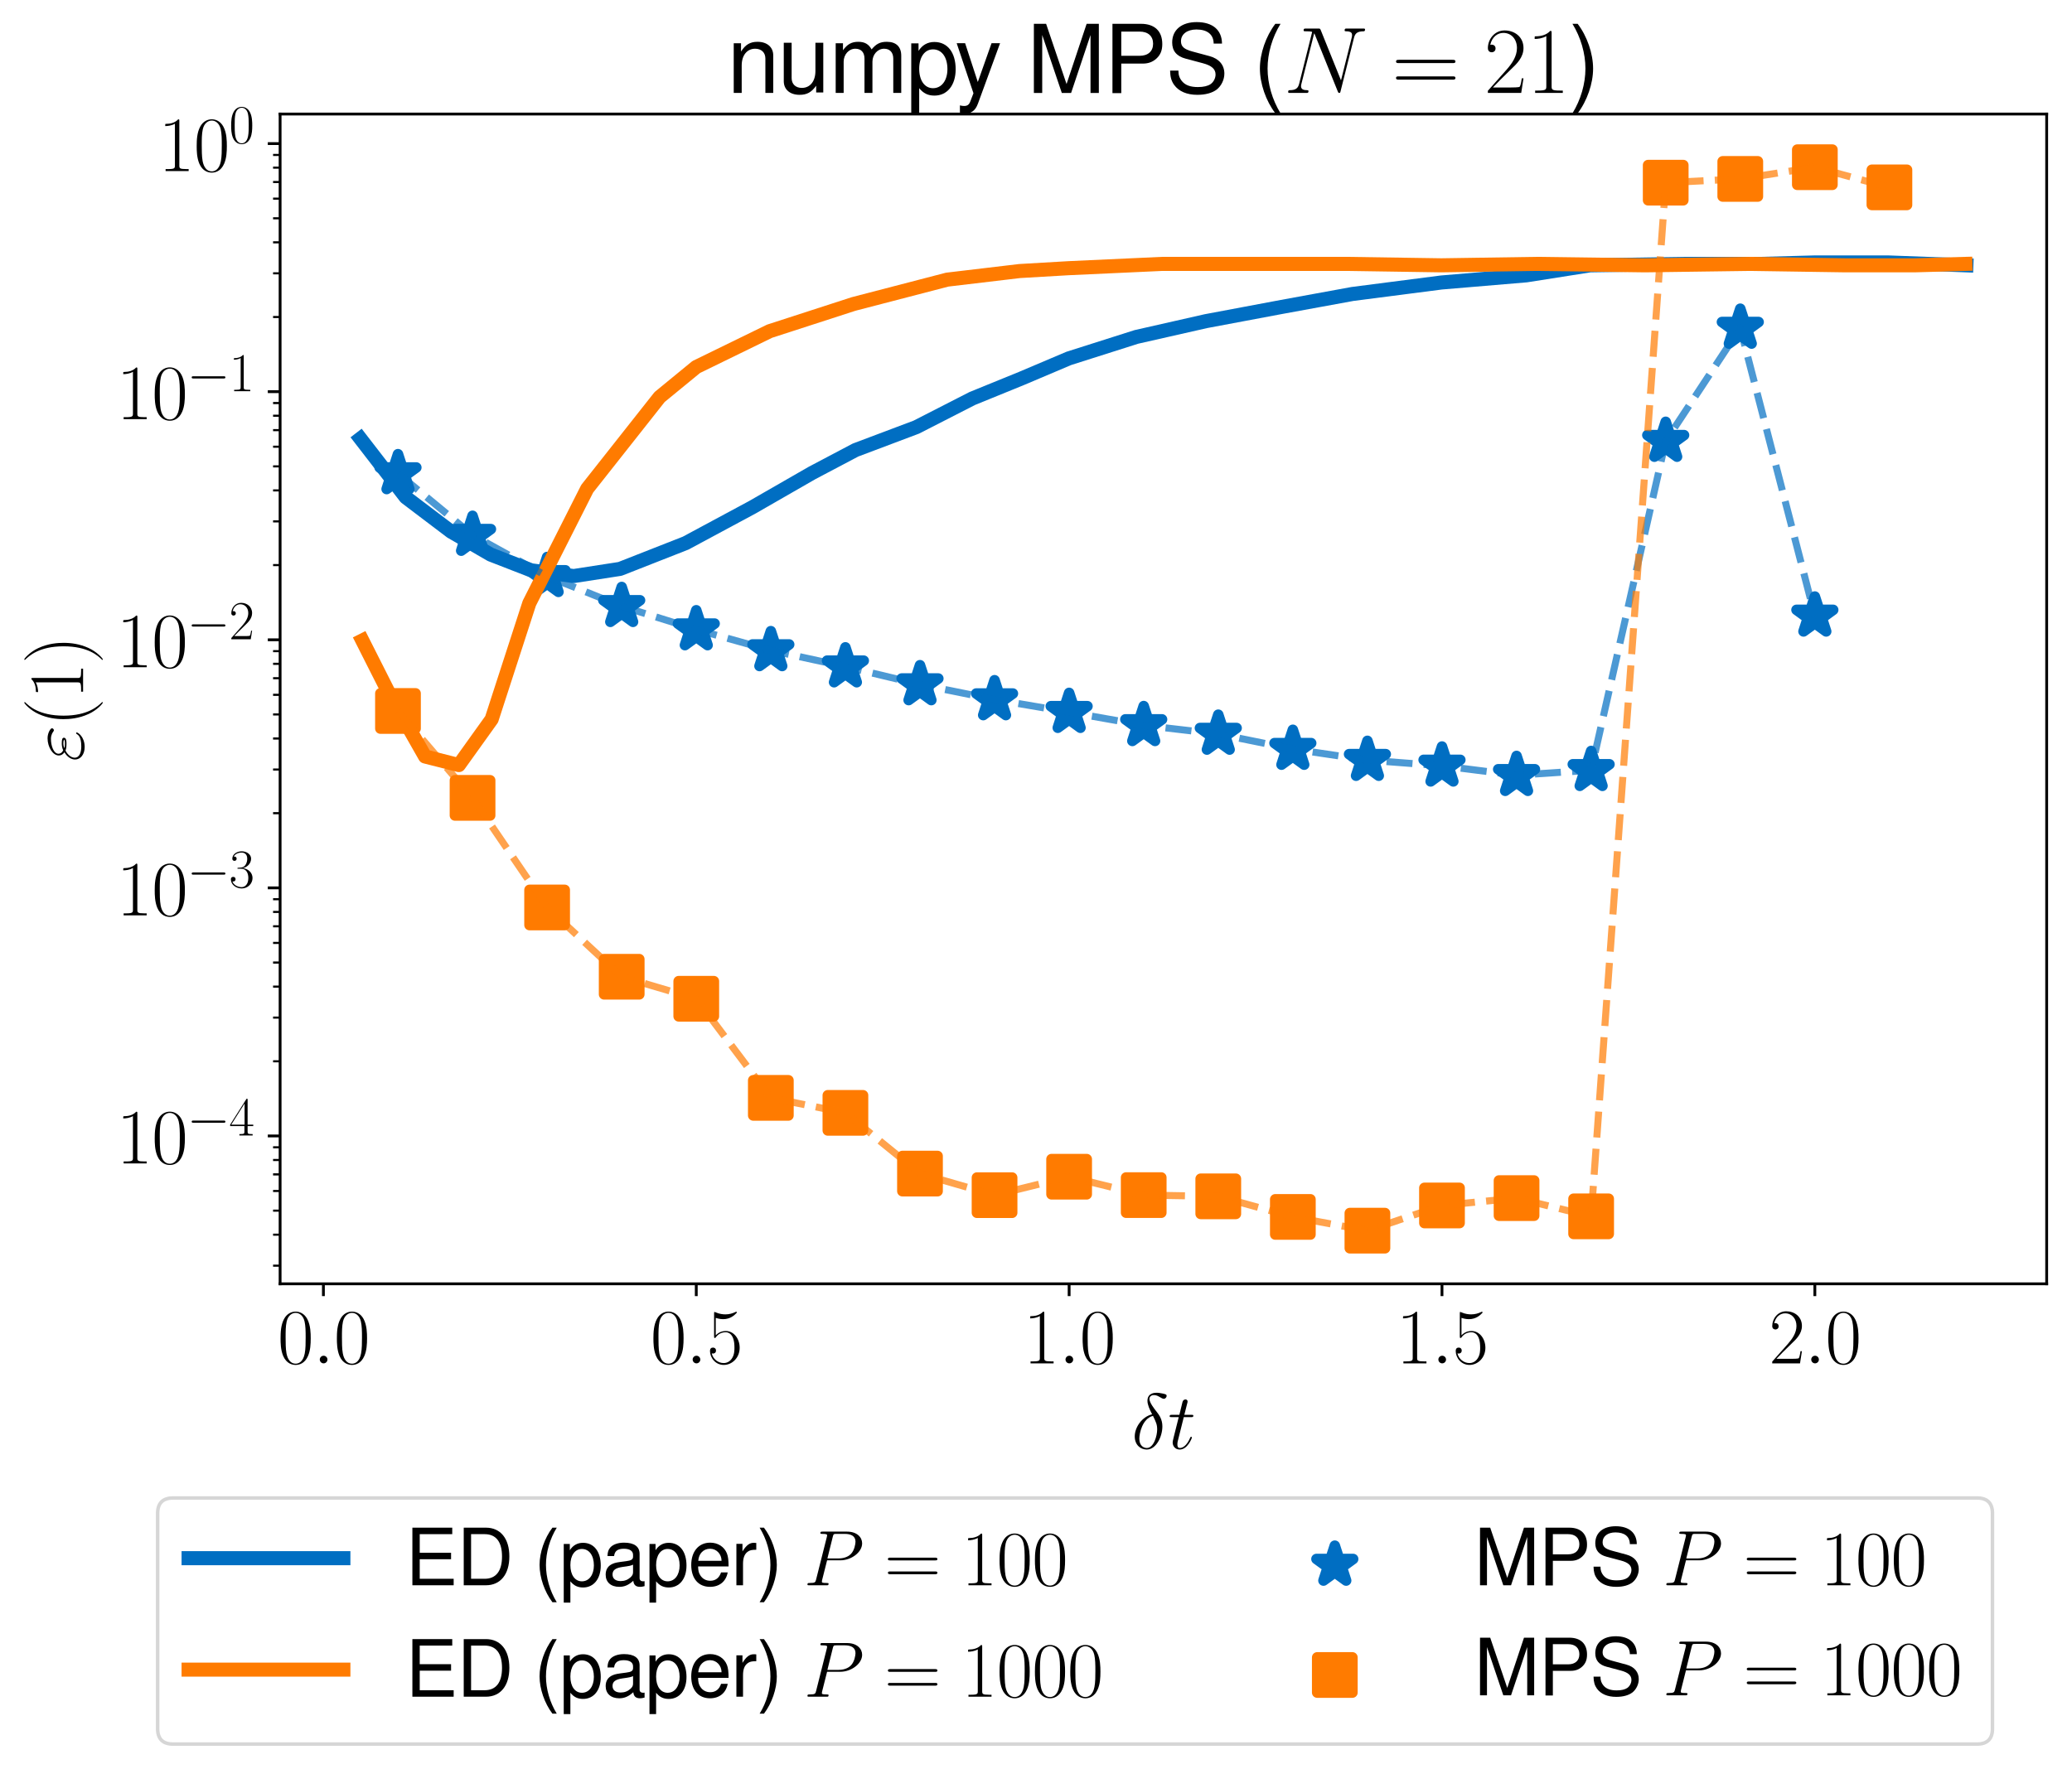 <?xml version="1.0" encoding="utf-8" standalone="no"?>
<!DOCTYPE svg PUBLIC "-//W3C//DTD SVG 1.1//EN"
  "http://www.w3.org/Graphics/SVG/1.1/DTD/svg11.dtd">
<svg xmlns:xlink="http://www.w3.org/1999/xlink" width="589.028pt" height="503.143pt" viewBox="0 0 589.028 503.143" xmlns="http://www.w3.org/2000/svg" version="1.1">
 <defs>
  <style type="text/css">*{stroke-linejoin: round; stroke-linecap: butt}</style>
 </defs>
 <g id="figure_1">
  <g id="patch_1">
   <path d="M -0 503.143 
L 589.028 503.143 
L 589.028 0 
L -0 0 
z
" style="fill: #ffffff"/>
  </g>
  <g id="axes_1">
   <g id="patch_2">
    <path d="M 79.628 365.066 
L 581.828 365.066 
L 581.828 32.426 
L 79.628 32.426 
z
" style="fill: #ffffff"/>
   </g>
   <g id="PathCollection_1">
    <defs>
     <path id="m7a1e409aae" d="M 0 -5.477 
L -1.23 -1.693 
L -5.209 -1.693 
L -1.99 0.646 
L -3.219 4.431 
L -0 2.092 
L 3.219 4.431 
L 1.99 0.646 
L 5.209 -1.693 
L 1.23 -1.693 
z
" style="stroke: #006ec2; stroke-width: 3"/>
    </defs>
    <g clip-path="url(#p229a99bc11)">
     <use xlink:href="#m7a1e409aae" x="113.137" y="134.63" style="fill: #006ec2; stroke: #006ec2; stroke-width: 3"/>
     <use xlink:href="#m7a1e409aae" x="134.336" y="152.153" style="fill: #006ec2; stroke: #006ec2; stroke-width: 3"/>
     <use xlink:href="#m7a1e409aae" x="155.536" y="163.872" style="fill: #006ec2; stroke: #006ec2; stroke-width: 3"/>
     <use xlink:href="#m7a1e409aae" x="176.735" y="172.393" style="fill: #006ec2; stroke: #006ec2; stroke-width: 3"/>
     <use xlink:href="#m7a1e409aae" x="197.935" y="179.015" style="fill: #006ec2; stroke: #006ec2; stroke-width: 3"/>
     <use xlink:href="#m7a1e409aae" x="219.134" y="184.953" style="fill: #006ec2; stroke: #006ec2; stroke-width: 3"/>
     <use xlink:href="#m7a1e409aae" x="240.333" y="189.561" style="fill: #006ec2; stroke: #006ec2; stroke-width: 3"/>
     <use xlink:href="#m7a1e409aae" x="261.533" y="194.64" style="fill: #006ec2; stroke: #006ec2; stroke-width: 3"/>
     <use xlink:href="#m7a1e409aae" x="282.732" y="198.909" style="fill: #006ec2; stroke: #006ec2; stroke-width: 3"/>
     <use xlink:href="#m7a1e409aae" x="303.931" y="202.51" style="fill: #006ec2; stroke: #006ec2; stroke-width: 3"/>
     <use xlink:href="#m7a1e409aae" x="325.131" y="206.257" style="fill: #006ec2; stroke: #006ec2; stroke-width: 3"/>
     <use xlink:href="#m7a1e409aae" x="346.33" y="208.712" style="fill: #006ec2; stroke: #006ec2; stroke-width: 3"/>
     <use xlink:href="#m7a1e409aae" x="367.53" y="213.005" style="fill: #006ec2; stroke: #006ec2; stroke-width: 3"/>
     <use xlink:href="#m7a1e409aae" x="388.729" y="216.146" style="fill: #006ec2; stroke: #006ec2; stroke-width: 3"/>
     <use xlink:href="#m7a1e409aae" x="409.928" y="217.765" style="fill: #006ec2; stroke: #006ec2; stroke-width: 3"/>
     <use xlink:href="#m7a1e409aae" x="431.128" y="220.44" style="fill: #006ec2; stroke: #006ec2; stroke-width: 3"/>
     <use xlink:href="#m7a1e409aae" x="452.327" y="219.026" style="fill: #006ec2; stroke: #006ec2; stroke-width: 3"/>
     <use xlink:href="#m7a1e409aae" x="473.526" y="125.427" style="fill: #006ec2; stroke: #006ec2; stroke-width: 3"/>
     <use xlink:href="#m7a1e409aae" x="494.726" y="93.264" style="fill: #006ec2; stroke: #006ec2; stroke-width: 3"/>
     <use xlink:href="#m7a1e409aae" x="515.925" y="175.114" style="fill: #006ec2; stroke: #006ec2; stroke-width: 3"/>
    </g>
   </g>
   <g id="PathCollection_2">
    <defs>
     <path id="m7c014cd518" d="M -5 5 
L 5 5 
L 5 -5 
L -5 -5 
z
" style="stroke: #ff7b00; stroke-width: 3"/>
    </defs>
    <g clip-path="url(#p229a99bc11)">
     <use xlink:href="#m7c014cd518" x="113.137" y="202.172" style="fill: #ff7b00; stroke: #ff7b00; stroke-width: 3"/>
     <use xlink:href="#m7c014cd518" x="134.336" y="226.882" style="fill: #ff7b00; stroke: #ff7b00; stroke-width: 3"/>
     <use xlink:href="#m7c014cd518" x="155.536" y="258.045" style="fill: #ff7b00; stroke: #ff7b00; stroke-width: 3"/>
     <use xlink:href="#m7c014cd518" x="176.735" y="277.746" style="fill: #ff7b00; stroke: #ff7b00; stroke-width: 3"/>
     <use xlink:href="#m7c014cd518" x="197.935" y="284.003" style="fill: #ff7b00; stroke: #ff7b00; stroke-width: 3"/>
     <use xlink:href="#m7c014cd518" x="219.134" y="312.187" style="fill: #ff7b00; stroke: #ff7b00; stroke-width: 3"/>
     <use xlink:href="#m7c014cd518" x="240.333" y="316.449" style="fill: #ff7b00; stroke: #ff7b00; stroke-width: 3"/>
     <use xlink:href="#m7c014cd518" x="261.533" y="333.719" style="fill: #ff7b00; stroke: #ff7b00; stroke-width: 3"/>
     <use xlink:href="#m7c014cd518" x="282.732" y="339.856" style="fill: #ff7b00; stroke: #ff7b00; stroke-width: 3"/>
     <use xlink:href="#m7c014cd518" x="303.931" y="334.608" style="fill: #ff7b00; stroke: #ff7b00; stroke-width: 3"/>
     <use xlink:href="#m7c014cd518" x="325.131" y="339.838" style="fill: #ff7b00; stroke: #ff7b00; stroke-width: 3"/>
     <use xlink:href="#m7c014cd518" x="346.33" y="340.186" style="fill: #ff7b00; stroke: #ff7b00; stroke-width: 3"/>
     <use xlink:href="#m7c014cd518" x="367.53" y="346.042" style="fill: #ff7b00; stroke: #ff7b00; stroke-width: 3"/>
     <use xlink:href="#m7c014cd518" x="388.729" y="349.946" style="fill: #ff7b00; stroke: #ff7b00; stroke-width: 3"/>
     <use xlink:href="#m7c014cd518" x="409.928" y="342.783" style="fill: #ff7b00; stroke: #ff7b00; stroke-width: 3"/>
     <use xlink:href="#m7c014cd518" x="431.128" y="340.69" style="fill: #ff7b00; stroke: #ff7b00; stroke-width: 3"/>
     <use xlink:href="#m7c014cd518" x="452.327" y="345.878" style="fill: #ff7b00; stroke: #ff7b00; stroke-width: 3"/>
     <use xlink:href="#m7c014cd518" x="473.526" y="51.944" style="fill: #ff7b00; stroke: #ff7b00; stroke-width: 3"/>
     <use xlink:href="#m7c014cd518" x="494.726" y="50.878" style="fill: #ff7b00; stroke: #ff7b00; stroke-width: 3"/>
     <use xlink:href="#m7c014cd518" x="515.925" y="47.546" style="fill: #ff7b00; stroke: #ff7b00; stroke-width: 3"/>
     <use xlink:href="#m7c014cd518" x="537.124" y="53.279" style="fill: #ff7b00; stroke: #ff7b00; stroke-width: 3"/>
    </g>
   </g>
   <g id="matplotlib.axis_1">
    <g id="xtick_1">
     <g id="line2d_1">
      <defs>
       <path id="m90bffd55ac" d="M 0 0 
L 0 3.5 
" style="stroke: #000000; stroke-width: 0.8"/>
      </defs>
      <g>
       <use xlink:href="#m90bffd55ac" x="91.938" y="365.066" style="stroke: #000000; stroke-width: 0.8"/>
      </g>
     </g>
     <g id="text_1">
      <!-- $\mathdefault{0.0}$ -->
      <g transform="translate(78.905 387.683) scale(0.22 -0.22)">
       <defs>
        <path id="CMR17-30" d="M 2688 2025 
C 2688 2416 2682 3080 2413 3591 
C 2176 4039 1798 4198 1466 4198 
C 1158 4198 768 4058 525 3597 
C 269 3118 243 2524 243 2025 
C 243 1661 250 1106 448 619 
C 723 -39 1216 -128 1466 -128 
C 1760 -128 2208 -7 2470 600 
C 2662 1042 2688 1559 2688 2025 
z
M 1466 -26 
C 1056 -26 813 325 723 812 
C 653 1188 653 1738 653 2096 
C 653 2588 653 2997 736 3387 
C 858 3929 1216 4096 1466 4096 
C 1728 4096 2067 3923 2189 3400 
C 2272 3036 2278 2607 2278 2096 
C 2278 1680 2278 1169 2202 792 
C 2067 95 1690 -26 1466 -26 
z
" transform="scale(0.016)"/>
        <path id="CMMI12-3a" d="M 1178 307 
C 1178 492 1024 619 870 619 
C 685 619 557 466 557 313 
C 557 128 710 0 864 0 
C 1050 0 1178 153 1178 307 
z
" transform="scale(0.016)"/>
       </defs>
       <use xlink:href="#CMR17-30" transform="scale(0.996)"/>
       <use xlink:href="#CMMI12-3a" transform="translate(45.69 0) scale(0.996)"/>
       <use xlink:href="#CMR17-30" transform="translate(72.788 0) scale(0.996)"/>
      </g>
     </g>
    </g>
    <g id="xtick_2">
     <g id="line2d_2">
      <g>
       <use xlink:href="#m90bffd55ac" x="197.935" y="365.066" style="stroke: #000000; stroke-width: 0.8"/>
      </g>
     </g>
     <g id="text_2">
      <!-- $\mathdefault{0.5}$ -->
      <g transform="translate(184.902 387.683) scale(0.22 -0.22)">
       <defs>
        <path id="CMR17-35" d="M 730 3692 
C 794 3666 1056 3584 1325 3584 
C 1920 3584 2246 3911 2432 4100 
C 2432 4157 2432 4192 2394 4192 
C 2387 4192 2374 4192 2323 4163 
C 2099 4058 1837 3973 1517 3973 
C 1325 3973 1037 3999 723 4139 
C 653 4171 640 4171 634 4171 
C 602 4171 595 4164 595 4037 
L 595 2203 
C 595 2089 595 2057 659 2057 
C 691 2057 704 2070 736 2114 
C 941 2401 1222 2522 1542 2522 
C 1766 2522 2246 2382 2246 1289 
C 2246 1085 2246 715 2054 421 
C 1894 159 1645 25 1370 25 
C 947 25 518 320 403 814 
C 429 807 480 795 506 795 
C 589 795 749 840 749 1038 
C 749 1210 627 1280 506 1280 
C 358 1280 262 1190 262 1011 
C 262 454 704 -128 1382 -128 
C 2042 -128 2669 440 2669 1264 
C 2669 2030 2170 2624 1549 2624 
C 1222 2624 947 2503 730 2274 
L 730 3692 
z
" transform="scale(0.016)"/>
       </defs>
       <use xlink:href="#CMR17-30" transform="scale(0.996)"/>
       <use xlink:href="#CMMI12-3a" transform="translate(45.69 0) scale(0.996)"/>
       <use xlink:href="#CMR17-35" transform="translate(72.788 0) scale(0.996)"/>
      </g>
     </g>
    </g>
    <g id="xtick_3">
     <g id="line2d_3">
      <g>
       <use xlink:href="#m90bffd55ac" x="303.931" y="365.066" style="stroke: #000000; stroke-width: 0.8"/>
      </g>
     </g>
     <g id="text_3">
      <!-- $\mathdefault{1.0}$ -->
      <g transform="translate(290.899 387.683) scale(0.22 -0.22)">
       <defs>
        <path id="CMR17-31" d="M 1702 4058 
C 1702 4192 1696 4192 1606 4192 
C 1357 3916 979 3827 621 3827 
C 602 3827 570 3827 563 3808 
C 557 3795 557 3782 557 3648 
C 755 3648 1088 3686 1344 3839 
L 1344 461 
C 1344 236 1331 160 781 160 
L 589 160 
L 589 0 
C 896 0 1216 0 1523 0 
C 1830 0 2150 0 2458 0 
L 2458 160 
L 2266 160 
C 1715 160 1702 230 1702 458 
L 1702 4058 
z
" transform="scale(0.016)"/>
       </defs>
       <use xlink:href="#CMR17-31" transform="scale(0.996)"/>
       <use xlink:href="#CMMI12-3a" transform="translate(45.69 0) scale(0.996)"/>
       <use xlink:href="#CMR17-30" transform="translate(72.788 0) scale(0.996)"/>
      </g>
     </g>
    </g>
    <g id="xtick_4">
     <g id="line2d_4">
      <g>
       <use xlink:href="#m90bffd55ac" x="409.928" y="365.066" style="stroke: #000000; stroke-width: 0.8"/>
      </g>
     </g>
     <g id="text_4">
      <!-- $\mathdefault{1.5}$ -->
      <g transform="translate(396.896 387.683) scale(0.22 -0.22)">
       <use xlink:href="#CMR17-31" transform="scale(0.996)"/>
       <use xlink:href="#CMMI12-3a" transform="translate(45.69 0) scale(0.996)"/>
       <use xlink:href="#CMR17-35" transform="translate(72.788 0) scale(0.996)"/>
      </g>
     </g>
    </g>
    <g id="xtick_5">
     <g id="line2d_5">
      <g>
       <use xlink:href="#m90bffd55ac" x="515.925" y="365.066" style="stroke: #000000; stroke-width: 0.8"/>
      </g>
     </g>
     <g id="text_5">
      <!-- $\mathdefault{2.0}$ -->
      <g transform="translate(502.892 387.683) scale(0.22 -0.22)">
       <defs>
        <path id="CMR17-32" d="M 2669 989 
L 2554 989 
C 2490 536 2438 459 2413 420 
C 2381 369 1920 369 1830 369 
L 602 369 
C 832 619 1280 1072 1824 1597 
C 2214 1967 2669 2402 2669 3035 
C 2669 3790 2067 4224 1395 4224 
C 691 4224 262 3604 262 3030 
C 262 2780 448 2748 525 2748 
C 589 2748 781 2787 781 3010 
C 781 3207 614 3264 525 3264 
C 486 3264 448 3258 422 3245 
C 544 3790 915 4058 1306 4058 
C 1862 4058 2227 3617 2227 3035 
C 2227 2479 1901 2000 1536 1584 
L 262 146 
L 262 0 
L 2515 0 
L 2669 989 
z
" transform="scale(0.016)"/>
       </defs>
       <use xlink:href="#CMR17-32" transform="scale(0.996)"/>
       <use xlink:href="#CMMI12-3a" transform="translate(45.69 0) scale(0.996)"/>
       <use xlink:href="#CMR17-30" transform="translate(72.788 0) scale(0.996)"/>
      </g>
     </g>
    </g>
    <g id="text_6">
     <!-- $\delta t$ -->
     <g transform="translate(321.689 411.967) scale(0.22 -0.22)">
      <defs>
       <path id="CMMI12-e" d="M 1664 2795 
C 845 2597 256 1748 256 1001 
C 256 319 717 -64 1229 -64 
C 1984 -64 2496 970 2496 1818 
C 2496 2392 2227 2744 2067 2954 
C 1830 3254 1446 3746 1446 4052 
C 1446 4161 1530 4352 1811 4352 
C 2010 4352 2131 4282 2323 4173 
C 2381 4134 2528 4052 2611 4052 
C 2746 4052 2842 4185 2842 4287 
C 2842 4409 2746 4428 2522 4479 
C 2221 4543 2131 4543 2022 4543 
C 1914 4543 1286 4543 1286 3892 
C 1286 3579 1446 3216 1664 2795 
z
M 1734 2669 
C 1978 2165 2074 1974 2074 1560 
C 2074 1063 1805 63 1235 63 
C 986 63 627 229 627 821 
C 627 1235 864 2439 1734 2669 
z
" transform="scale(0.016)"/>
       <path id="CMMI12-74" d="M 1286 2566 
L 1875 2566 
C 1997 2566 2061 2566 2061 2681 
C 2061 2752 2022 2752 1894 2752 
L 1331 2752 
L 1568 3692 
C 1594 3781 1594 3794 1594 3840 
C 1594 3943 1510 4000 1427 4000 
C 1376 4000 1229 3981 1178 3775 
L 928 2752 
L 326 2752 
C 198 2752 141 2752 141 2630 
C 141 2566 186 2566 307 2566 
L 877 2566 
L 454 881 
C 403 658 384 594 384 511 
C 384 211 595 -64 954 -64 
C 1600 -64 1946 868 1946 912 
C 1946 951 1920 970 1882 970 
C 1869 970 1843 970 1830 944 
C 1824 938 1818 931 1773 829 
C 1638 511 1344 64 973 64 
C 781 64 768 224 768 364 
C 768 370 768 492 787 568 
L 1286 2566 
z
" transform="scale(0.016)"/>
      </defs>
      <use xlink:href="#CMMI12-e" transform="scale(0.996)"/>
      <use xlink:href="#CMMI12-74" transform="translate(46.941 0) scale(0.996)"/>
     </g>
    </g>
   </g>
   <g id="matplotlib.axis_2">
    <g id="ytick_1">
     <g id="line2d_6">
      <defs>
       <path id="m7f6b41ab20" d="M 0 0 
L -3.5 0 
" style="stroke: #000000; stroke-width: 0.8"/>
      </defs>
      <g>
       <use xlink:href="#m7f6b41ab20" x="79.628" y="323.02" style="stroke: #000000; stroke-width: 0.8"/>
      </g>
     </g>
     <g id="text_7">
      <!-- $\mathdefault{10^{-4}}$ -->
      <g transform="translate(33.08 330.828) scale(0.22 -0.22)">
       <defs>
        <path id="CMSY10-0" d="M 4218 1472 
C 4326 1472 4442 1472 4442 1600 
C 4442 1728 4326 1728 4218 1728 
L 755 1728 
C 646 1728 531 1728 531 1600 
C 531 1472 646 1472 755 1472 
L 4218 1472 
z
" transform="scale(0.016)"/>
        <path id="CMR17-34" d="M 2150 4122 
C 2150 4256 2144 4256 2029 4256 
L 128 1254 
L 128 1088 
L 1779 1088 
L 1779 457 
C 1779 224 1766 160 1318 160 
L 1197 160 
L 1197 0 
C 1402 0 1747 0 1965 0 
C 2182 0 2528 0 2733 0 
L 2733 160 
L 2611 160 
C 2163 160 2150 224 2150 457 
L 2150 1088 
L 2803 1088 
L 2803 1254 
L 2150 1254 
L 2150 4122 
z
M 1798 3703 
L 1798 1254 
L 256 1254 
L 1798 3703 
z
" transform="scale(0.016)"/>
       </defs>
       <use xlink:href="#CMR17-31" transform="scale(0.996)"/>
       <use xlink:href="#CMR17-30" transform="translate(45.69 0) scale(0.996)"/>
       <use xlink:href="#CMSY10-0" transform="translate(91.381 36.154) scale(0.697)"/>
       <use xlink:href="#CMR17-34" transform="translate(145.622 36.154) scale(0.697)"/>
      </g>
     </g>
    </g>
    <g id="ytick_2">
     <g id="line2d_7">
      <g>
       <use xlink:href="#m7f6b41ab20" x="79.628" y="252.473" style="stroke: #000000; stroke-width: 0.8"/>
      </g>
     </g>
     <g id="text_8">
      <!-- $\mathdefault{10^{-3}}$ -->
      <g transform="translate(33.08 260.281) scale(0.22 -0.22)">
       <defs>
        <path id="CMR17-33" d="M 1414 2157 
C 1984 2157 2234 1662 2234 1090 
C 2234 320 1824 25 1453 25 
C 1114 25 563 194 390 693 
C 422 680 454 680 486 680 
C 640 680 755 782 755 948 
C 755 1133 614 1216 486 1216 
C 378 1216 211 1165 211 926 
C 211 335 787 -128 1466 -128 
C 2176 -128 2720 430 2720 1085 
C 2720 1707 2208 2157 1600 2227 
C 2086 2328 2554 2756 2554 3329 
C 2554 3820 2048 4179 1472 4179 
C 890 4179 378 3829 378 3329 
C 378 3110 544 3072 627 3072 
C 762 3072 877 3155 877 3321 
C 877 3486 762 3569 627 3569 
C 602 3569 570 3569 544 3557 
C 730 3959 1235 4032 1459 4032 
C 1683 4032 2106 3925 2106 3320 
C 2106 3143 2080 2828 1862 2550 
C 1670 2304 1453 2304 1242 2284 
C 1210 2284 1062 2269 1037 2269 
C 992 2263 966 2257 966 2208 
C 966 2163 973 2157 1101 2157 
L 1414 2157 
z
" transform="scale(0.016)"/>
       </defs>
       <use xlink:href="#CMR17-31" transform="scale(0.996)"/>
       <use xlink:href="#CMR17-30" transform="translate(45.69 0) scale(0.996)"/>
       <use xlink:href="#CMSY10-0" transform="translate(91.381 36.154) scale(0.697)"/>
       <use xlink:href="#CMR17-33" transform="translate(145.622 36.154) scale(0.697)"/>
      </g>
     </g>
    </g>
    <g id="ytick_3">
     <g id="line2d_8">
      <g>
       <use xlink:href="#m7f6b41ab20" x="79.628" y="181.927" style="stroke: #000000; stroke-width: 0.8"/>
      </g>
     </g>
     <g id="text_9">
      <!-- $\mathdefault{10^{-2}}$ -->
      <g transform="translate(33.08 189.735) scale(0.22 -0.22)">
       <use xlink:href="#CMR17-31" transform="scale(0.996)"/>
       <use xlink:href="#CMR17-30" transform="translate(45.69 0) scale(0.996)"/>
       <use xlink:href="#CMSY10-0" transform="translate(91.381 36.154) scale(0.697)"/>
       <use xlink:href="#CMR17-32" transform="translate(145.622 36.154) scale(0.697)"/>
      </g>
     </g>
    </g>
    <g id="ytick_4">
     <g id="line2d_9">
      <g>
       <use xlink:href="#m7f6b41ab20" x="79.628" y="111.38" style="stroke: #000000; stroke-width: 0.8"/>
      </g>
     </g>
     <g id="text_10">
      <!-- $\mathdefault{10^{-1}}$ -->
      <g transform="translate(33.08 119.188) scale(0.22 -0.22)">
       <use xlink:href="#CMR17-31" transform="scale(0.996)"/>
       <use xlink:href="#CMR17-30" transform="translate(45.69 0) scale(0.996)"/>
       <use xlink:href="#CMSY10-0" transform="translate(91.381 36.154) scale(0.697)"/>
       <use xlink:href="#CMR17-31" transform="translate(145.622 36.154) scale(0.697)"/>
      </g>
     </g>
    </g>
    <g id="ytick_5">
     <g id="line2d_10">
      <g>
       <use xlink:href="#m7f6b41ab20" x="79.628" y="40.833" style="stroke: #000000; stroke-width: 0.8"/>
      </g>
     </g>
     <g id="text_11">
      <!-- $\mathdefault{10^{0}}$ -->
      <g transform="translate(45.013 48.641) scale(0.22 -0.22)">
       <use xlink:href="#CMR17-31" transform="scale(0.996)"/>
       <use xlink:href="#CMR17-30" transform="translate(45.69 0) scale(0.996)"/>
       <use xlink:href="#CMR17-30" transform="translate(91.381 36.154) scale(0.697)"/>
      </g>
     </g>
    </g>
    <g id="ytick_6">
     <g id="line2d_11">
      <defs>
       <path id="m90f2795579" d="M 0 0 
L -2 0 
" style="stroke: #000000; stroke-width: 0.6"/>
      </defs>
      <g>
       <use xlink:href="#m90f2795579" x="79.628" y="359.907" style="stroke: #000000; stroke-width: 0.6"/>
      </g>
     </g>
    </g>
    <g id="ytick_7">
     <g id="line2d_12">
      <g>
       <use xlink:href="#m90f2795579" x="79.628" y="351.093" style="stroke: #000000; stroke-width: 0.6"/>
      </g>
     </g>
    </g>
    <g id="ytick_8">
     <g id="line2d_13">
      <g>
       <use xlink:href="#m90f2795579" x="79.628" y="344.257" style="stroke: #000000; stroke-width: 0.6"/>
      </g>
     </g>
    </g>
    <g id="ytick_9">
     <g id="line2d_14">
      <g>
       <use xlink:href="#m90f2795579" x="79.628" y="338.671" style="stroke: #000000; stroke-width: 0.6"/>
      </g>
     </g>
    </g>
    <g id="ytick_10">
     <g id="line2d_15">
      <g>
       <use xlink:href="#m90f2795579" x="79.628" y="333.948" style="stroke: #000000; stroke-width: 0.6"/>
      </g>
     </g>
    </g>
    <g id="ytick_11">
     <g id="line2d_16">
      <g>
       <use xlink:href="#m90f2795579" x="79.628" y="329.857" style="stroke: #000000; stroke-width: 0.6"/>
      </g>
     </g>
    </g>
    <g id="ytick_12">
     <g id="line2d_17">
      <g>
       <use xlink:href="#m90f2795579" x="79.628" y="326.248" style="stroke: #000000; stroke-width: 0.6"/>
      </g>
     </g>
    </g>
    <g id="ytick_13">
     <g id="line2d_18">
      <g>
       <use xlink:href="#m90f2795579" x="79.628" y="301.783" style="stroke: #000000; stroke-width: 0.6"/>
      </g>
     </g>
    </g>
    <g id="ytick_14">
     <g id="line2d_19">
      <g>
       <use xlink:href="#m90f2795579" x="79.628" y="289.361" style="stroke: #000000; stroke-width: 0.6"/>
      </g>
     </g>
    </g>
    <g id="ytick_15">
     <g id="line2d_20">
      <g>
       <use xlink:href="#m90f2795579" x="79.628" y="280.547" style="stroke: #000000; stroke-width: 0.6"/>
      </g>
     </g>
    </g>
    <g id="ytick_16">
     <g id="line2d_21">
      <g>
       <use xlink:href="#m90f2795579" x="79.628" y="273.71" style="stroke: #000000; stroke-width: 0.6"/>
      </g>
     </g>
    </g>
    <g id="ytick_17">
     <g id="line2d_22">
      <g>
       <use xlink:href="#m90f2795579" x="79.628" y="268.124" style="stroke: #000000; stroke-width: 0.6"/>
      </g>
     </g>
    </g>
    <g id="ytick_18">
     <g id="line2d_23">
      <g>
       <use xlink:href="#m90f2795579" x="79.628" y="263.401" style="stroke: #000000; stroke-width: 0.6"/>
      </g>
     </g>
    </g>
    <g id="ytick_19">
     <g id="line2d_24">
      <g>
       <use xlink:href="#m90f2795579" x="79.628" y="259.31" style="stroke: #000000; stroke-width: 0.6"/>
      </g>
     </g>
    </g>
    <g id="ytick_20">
     <g id="line2d_25">
      <g>
       <use xlink:href="#m90f2795579" x="79.628" y="255.701" style="stroke: #000000; stroke-width: 0.6"/>
      </g>
     </g>
    </g>
    <g id="ytick_21">
     <g id="line2d_26">
      <g>
       <use xlink:href="#m90f2795579" x="79.628" y="231.237" style="stroke: #000000; stroke-width: 0.6"/>
      </g>
     </g>
    </g>
    <g id="ytick_22">
     <g id="line2d_27">
      <g>
       <use xlink:href="#m90f2795579" x="79.628" y="218.814" style="stroke: #000000; stroke-width: 0.6"/>
      </g>
     </g>
    </g>
    <g id="ytick_23">
     <g id="line2d_28">
      <g>
       <use xlink:href="#m90f2795579" x="79.628" y="210" style="stroke: #000000; stroke-width: 0.6"/>
      </g>
     </g>
    </g>
    <g id="ytick_24">
     <g id="line2d_29">
      <g>
       <use xlink:href="#m90f2795579" x="79.628" y="203.163" style="stroke: #000000; stroke-width: 0.6"/>
      </g>
     </g>
    </g>
    <g id="ytick_25">
     <g id="line2d_30">
      <g>
       <use xlink:href="#m90f2795579" x="79.628" y="197.577" style="stroke: #000000; stroke-width: 0.6"/>
      </g>
     </g>
    </g>
    <g id="ytick_26">
     <g id="line2d_31">
      <g>
       <use xlink:href="#m90f2795579" x="79.628" y="192.854" style="stroke: #000000; stroke-width: 0.6"/>
      </g>
     </g>
    </g>
    <g id="ytick_27">
     <g id="line2d_32">
      <g>
       <use xlink:href="#m90f2795579" x="79.628" y="188.763" style="stroke: #000000; stroke-width: 0.6"/>
      </g>
     </g>
    </g>
    <g id="ytick_28">
     <g id="line2d_33">
      <g>
       <use xlink:href="#m90f2795579" x="79.628" y="185.155" style="stroke: #000000; stroke-width: 0.6"/>
      </g>
     </g>
    </g>
    <g id="ytick_29">
     <g id="line2d_34">
      <g>
       <use xlink:href="#m90f2795579" x="79.628" y="160.69" style="stroke: #000000; stroke-width: 0.6"/>
      </g>
     </g>
    </g>
    <g id="ytick_30">
     <g id="line2d_35">
      <g>
       <use xlink:href="#m90f2795579" x="79.628" y="148.267" style="stroke: #000000; stroke-width: 0.6"/>
      </g>
     </g>
    </g>
    <g id="ytick_31">
     <g id="line2d_36">
      <g>
       <use xlink:href="#m90f2795579" x="79.628" y="139.453" style="stroke: #000000; stroke-width: 0.6"/>
      </g>
     </g>
    </g>
    <g id="ytick_32">
     <g id="line2d_37">
      <g>
       <use xlink:href="#m90f2795579" x="79.628" y="132.617" style="stroke: #000000; stroke-width: 0.6"/>
      </g>
     </g>
    </g>
    <g id="ytick_33">
     <g id="line2d_38">
      <g>
       <use xlink:href="#m90f2795579" x="79.628" y="127.031" style="stroke: #000000; stroke-width: 0.6"/>
      </g>
     </g>
    </g>
    <g id="ytick_34">
     <g id="line2d_39">
      <g>
       <use xlink:href="#m90f2795579" x="79.628" y="122.308" style="stroke: #000000; stroke-width: 0.6"/>
      </g>
     </g>
    </g>
    <g id="ytick_35">
     <g id="line2d_40">
      <g>
       <use xlink:href="#m90f2795579" x="79.628" y="118.217" style="stroke: #000000; stroke-width: 0.6"/>
      </g>
     </g>
    </g>
    <g id="ytick_36">
     <g id="line2d_41">
      <g>
       <use xlink:href="#m90f2795579" x="79.628" y="114.608" style="stroke: #000000; stroke-width: 0.6"/>
      </g>
     </g>
    </g>
    <g id="ytick_37">
     <g id="line2d_42">
      <g>
       <use xlink:href="#m90f2795579" x="79.628" y="90.143" style="stroke: #000000; stroke-width: 0.6"/>
      </g>
     </g>
    </g>
    <g id="ytick_38">
     <g id="line2d_43">
      <g>
       <use xlink:href="#m90f2795579" x="79.628" y="77.721" style="stroke: #000000; stroke-width: 0.6"/>
      </g>
     </g>
    </g>
    <g id="ytick_39">
     <g id="line2d_44">
      <g>
       <use xlink:href="#m90f2795579" x="79.628" y="68.907" style="stroke: #000000; stroke-width: 0.6"/>
      </g>
     </g>
    </g>
    <g id="ytick_40">
     <g id="line2d_45">
      <g>
       <use xlink:href="#m90f2795579" x="79.628" y="62.07" style="stroke: #000000; stroke-width: 0.6"/>
      </g>
     </g>
    </g>
    <g id="ytick_41">
     <g id="line2d_46">
      <g>
       <use xlink:href="#m90f2795579" x="79.628" y="56.484" style="stroke: #000000; stroke-width: 0.6"/>
      </g>
     </g>
    </g>
    <g id="ytick_42">
     <g id="line2d_47">
      <g>
       <use xlink:href="#m90f2795579" x="79.628" y="51.761" style="stroke: #000000; stroke-width: 0.6"/>
      </g>
     </g>
    </g>
    <g id="ytick_43">
     <g id="line2d_48">
      <g>
       <use xlink:href="#m90f2795579" x="79.628" y="47.67" style="stroke: #000000; stroke-width: 0.6"/>
      </g>
     </g>
    </g>
    <g id="ytick_44">
     <g id="line2d_49">
      <g>
       <use xlink:href="#m90f2795579" x="79.628" y="44.061" style="stroke: #000000; stroke-width: 0.6"/>
      </g>
     </g>
    </g>
    <g id="text_12">
     <!-- $\varepsilon(1)$ -->
     <g transform="translate(23.619 216.556) rotate(-90) scale(0.22 -0.22)">
      <defs>
       <path id="CMMI12-22" d="M 890 1427 
C 1094 1345 1312 1345 1434 1345 
C 1600 1345 1933 1345 1933 1550 
C 1933 1678 1811 1728 1485 1728 
C 1325 1728 1133 1709 909 1613 
C 710 1708 634 1852 634 1990 
C 634 2379 1261 2606 1830 2606 
C 1939 2606 2170 2606 2438 2411 
C 2477 2387 2496 2367 2541 2367 
C 2618 2367 2701 2449 2701 2526 
C 2701 2639 2330 2880 1888 2880 
C 1171 2880 493 2449 493 1972 
C 493 1734 646 1586 755 1509 
C 384 1301 166 961 166 652 
C 166 219 563 -128 1178 -128 
C 2022 -128 2362 424 2362 512 
C 2362 543 2336 568 2304 568 
C 2272 568 2259 549 2234 512 
C 2163 395 1997 146 1235 146 
C 838 146 314 245 314 686 
C 314 898 474 1214 890 1427 
z
M 1088 1518 
C 1261 1600 1427 1600 1472 1600 
C 1651 1600 1683 1583 1786 1545 
C 1677 1472 1664 1472 1434 1472 
C 1318 1472 1216 1472 1088 1518 
z
" transform="scale(0.016)"/>
       <path id="CMR17-28" d="M 1958 -1561 
C 1958 -1555 1958 -1542 1939 -1523 
C 1645 -1224 858 -407 858 1581 
C 858 3569 1632 4379 1946 4697 
C 1946 4704 1958 4717 1958 4736 
C 1958 4755 1939 4768 1914 4768 
C 1843 4768 1299 4296 986 3594 
C 666 2887 576 2199 576 1588 
C 576 1128 621 351 1005 -471 
C 1312 -1135 1837 -1600 1914 -1600 
C 1946 -1600 1958 -1587 1958 -1561 
z
" transform="scale(0.016)"/>
       <path id="CMR17-29" d="M 1683 1581 
C 1683 2040 1638 2817 1254 3639 
C 947 4303 422 4768 346 4768 
C 326 4768 301 4761 301 4729 
C 301 4717 307 4710 314 4697 
C 621 4378 1402 3568 1402 1584 
C 1402 -407 627 -1217 314 -1537 
C 307 -1549 301 -1556 301 -1568 
C 301 -1600 326 -1600 346 -1600 
C 416 -1600 960 -1128 1274 -426 
C 1594 281 1683 969 1683 1581 
z
" transform="scale(0.016)"/>
      </defs>
      <use xlink:href="#CMMI12-22" transform="scale(0.996)"/>
      <use xlink:href="#CMR17-28" transform="translate(45.65 0) scale(0.996)"/>
      <use xlink:href="#CMR17-31" transform="translate(80.931 0) scale(0.996)"/>
      <use xlink:href="#CMR17-29" transform="translate(126.621 0) scale(0.996)"/>
     </g>
    </g>
   </g>
   <g id="line2d_50">
    <path d="M 102.455 124.716 
L 115.35 141.411 
L 128.246 151.183 
L 139.495 157.698 
L 151.018 162.178 
L 163.09 163.806 
L 176.26 161.77 
L 194.917 154.441 
L 213.848 144.261 
L 230.859 134.488 
L 243.205 127.973 
L 260.49 121.458 
L 276.403 113.314 
L 290.396 107.613 
L 303.84 101.913 
L 323.046 95.805 
L 342.8 91.326 
L 364.475 87.254 
L 384.504 83.589 
L 409.745 80.331 
L 433.89 78.295 
L 451.998 75.445 
L 478.886 75.038 
L 500.561 75.038 
L 515.925 74.631 
L 536.777 74.631 
L 559.001 75.445 
" clip-path="url(#p229a99bc11)" style="fill: none; stroke: #006ec2; stroke-width: 4; stroke-linecap: square"/>
   </g>
   <g id="line2d_51">
    <path d="M 103.004 182.13 
L 110.412 196.789 
L 120.838 215.113 
L 130.44 217.556 
L 139.769 204.526 
L 150.469 171.543 
L 166.931 138.967 
L 187.509 112.907 
L 197.935 104.356 
L 218.786 94.176 
L 242.656 86.439 
L 269.27 79.517 
L 289.847 77.074 
L 303.84 76.259 
L 330.453 75.038 
L 357.616 75.038 
L 382.857 75.038 
L 409.745 75.445 
L 436.908 75.038 
L 467.637 75.445 
L 497.543 75.038 
L 524.705 75.445 
L 544.185 75.445 
L 558.726 75.038 
" clip-path="url(#p229a99bc11)" style="fill: none; stroke: #ff7b00; stroke-width: 4; stroke-linecap: square"/>
   </g>
   <g id="line2d_52">
    <path d="M 113.137 134.63 
L 134.336 152.153 
L 155.536 163.872 
L 176.735 172.393 
L 197.935 179.015 
L 219.134 184.953 
L 240.333 189.561 
L 261.533 194.64 
L 282.732 198.909 
L 303.931 202.51 
L 325.131 206.257 
L 346.33 208.712 
L 367.53 213.005 
L 388.729 216.146 
L 409.928 217.765 
L 431.128 220.44 
L 452.327 219.026 
L 473.526 125.427 
L 494.726 93.264 
L 515.925 175.114 
" clip-path="url(#p229a99bc11)" style="fill: none; stroke-dasharray: 7.4,3.2; stroke-dashoffset: 0; stroke: #006ec2; stroke-opacity: 0.7; stroke-width: 2"/>
   </g>
   <g id="line2d_53">
    <path d="M 113.137 202.172 
L 134.336 226.882 
L 155.536 258.045 
L 176.735 277.746 
L 197.935 284.003 
L 219.134 312.187 
L 240.333 316.449 
L 261.533 333.719 
L 282.732 339.856 
L 303.931 334.608 
L 325.131 339.838 
L 346.33 340.186 
L 367.53 346.042 
L 388.729 349.946 
L 409.928 342.783 
L 431.128 340.69 
L 452.327 345.878 
L 473.526 51.944 
L 494.726 50.878 
L 515.925 47.546 
L 537.124 53.279 
" clip-path="url(#p229a99bc11)" style="fill: none; stroke-dasharray: 7.4,3.2; stroke-dashoffset: 0; stroke: #ff7b00; stroke-opacity: 0.7; stroke-width: 2"/>
   </g>
   <g id="patch_3">
    <path d="M 79.628 365.066 
L 79.628 32.426 
" style="fill: none; stroke: #000000; stroke-width: 0.8; stroke-linejoin: miter; stroke-linecap: square"/>
   </g>
   <g id="patch_4">
    <path d="M 581.828 365.066 
L 581.828 32.426 
" style="fill: none; stroke: #000000; stroke-width: 0.8; stroke-linejoin: miter; stroke-linecap: square"/>
   </g>
   <g id="patch_5">
    <path d="M 79.628 365.066 
L 581.828 365.066 
" style="fill: none; stroke: #000000; stroke-width: 0.8; stroke-linejoin: miter; stroke-linecap: square"/>
   </g>
   <g id="patch_6">
    <path d="M 79.628 32.426 
L 581.828 32.426 
" style="fill: none; stroke: #000000; stroke-width: 0.8; stroke-linejoin: miter; stroke-linecap: square"/>
   </g>
   <g id="text_13">
    <!-- numpy MPS ($N = 21$) -->
    <g transform="translate(206.702 26.426) scale(0.264 -0.264)">
     <defs>
      <path id="NimbusSanL-Regu-6e" d="M 448 3359 
L 448 0 
L 986 0 
L 986 1853 
C 986 2539 1344 2988 1894 2988 
C 2317 2988 2586 2731 2586 2327 
L 2586 0 
L 3117 0 
L 3117 2539 
C 3117 3097 2701 3456 2054 3456 
C 1555 3456 1235 3263 941 2796 
L 941 3359 
L 448 3359 
z
" transform="scale(0.016)"/>
      <path id="NimbusSanL-Regu-75" d="M 3085 33 
L 3085 3392 
L 2554 3392 
L 2554 1479 
C 2554 790 2195 340 1638 340 
C 1216 340 947 597 947 1003 
L 947 3392 
L 416 3392 
L 416 792 
C 416 232 832 -128 1485 -128 
C 1978 -128 2291 45 2605 488 
L 2605 33 
L 3085 33 
z
" transform="scale(0.016)"/>
      <path id="NimbusSanL-Regu-6d" d="M 448 3359 
L 448 0 
L 986 0 
L 986 2109 
C 986 2597 1338 2988 1773 2988 
C 2170 2988 2394 2744 2394 2314 
L 2394 0 
L 2931 0 
L 2931 2109 
C 2931 2597 3283 2988 3718 2988 
C 4109 2988 4339 2738 4339 2314 
L 4339 0 
L 4877 0 
L 4877 2520 
C 4877 3122 4531 3456 3904 3456 
C 3456 3456 3187 3321 2874 2943 
C 2675 3302 2406 3456 1971 3456 
C 1523 3456 1229 3289 941 2885 
L 941 3359 
L 448 3359 
z
" transform="scale(0.016)"/>
      <path id="NimbusSanL-Regu-70" d="M 346 -1408 
L 883 -1408 
L 883 320 
C 1165 -27 1478 -180 1914 -180 
C 2778 -180 3347 522 3347 1599 
C 3347 2734 2797 3444 1907 3444 
C 1453 3444 1088 3238 838 2841 
L 838 3349 
L 346 3349 
L 346 -1408 
z
M 1818 2944 
C 2406 2944 2790 2420 2790 1612 
C 2790 843 2400 320 1818 320 
C 1254 320 883 837 883 1632 
C 883 2427 1254 2944 1818 2944 
z
" transform="scale(0.016)"/>
      <path id="NimbusSanL-Regu-79" d="M 2483 3360 
L 1555 738 
L 698 3360 
L 128 3360 
L 1261 -21 
L 1056 -554 
C 973 -792 851 -882 627 -882 
C 550 -882 461 -869 346 -843 
L 346 -1325 
C 454 -1382 563 -1408 704 -1408 
C 877 -1408 1062 -1350 1203 -1247 
C 1370 -1125 1466 -983 1568 -713 
L 3059 3360 
L 2483 3360 
z
" transform="scale(0.016)"/>
      <path id="NimbusSanL-Regu-4d" d="M 2995 -2 
L 4307 3915 
L 4307 -2 
L 4870 -2 
L 4870 4672 
L 4045 4672 
L 2688 601 
L 1306 4672 
L 480 4672 
L 480 -2 
L 1043 -2 
L 1043 3915 
L 2368 -2 
L 2995 -2 
z
" transform="scale(0.016)"/>
      <path id="NimbusSanL-Regu-50" d="M 1178 1984 
L 2643 1984 
C 3008 1984 3296 2093 3546 2316 
C 3827 2573 3949 2873 3949 3303 
C 3949 4179 3430 4672 2509 4672 
L 582 4672 
L 582 -14 
L 1178 -14 
L 1178 1984 
z
M 1178 2510 
L 1178 4146 
L 2419 4146 
C 2989 4146 3328 3839 3328 3327 
C 3328 2816 2989 2510 2419 2510 
L 1178 2510 
z
" transform="scale(0.016)"/>
      <path id="NimbusSanL-Regu-53" d="M 3814 3335 
C 3808 4255 3181 4788 2106 4788 
C 1082 4788 448 4260 448 3410 
C 448 2837 749 2477 1363 2316 
L 2522 2007 
C 3110 1852 3379 1614 3379 1247 
C 3379 995 3245 738 3046 597 
C 2861 468 2566 397 2189 397 
C 1683 397 1338 520 1114 790 
C 941 996 864 1222 870 1511 
L 307 1511 
C 314 1081 397 798 582 540 
C 902 103 1440 -128 2150 -128 
C 2707 -128 3162 1 3462 232 
C 3776 483 3974 901 3974 1307 
C 3974 1886 3616 2311 2982 2485 
L 1811 2801 
C 1248 2955 1043 3135 1043 3496 
C 1043 3972 1459 4288 2086 4288 
C 2829 4288 3245 3947 3251 3335 
L 3814 3335 
z
" transform="scale(0.016)"/>
      <path id="NimbusSanL-Regu-28" d="M 1510 4672 
C 870 3830 467 2660 467 1651 
C 467 636 870 -534 1510 -1376 
L 1862 -1376 
C 1299 -457 986 623 986 1651 
C 986 2673 1299 3759 1862 4672 
L 1510 4672 
z
" transform="scale(0.016)"/>
      <path id="CMMI12-4e" d="M 4736 3698 
C 4806 3974 4909 4166 5395 4166 
C 5414 4166 5491 4166 5491 4279 
C 5491 4352 5434 4352 5408 4352 
C 5280 4352 4954 4352 4826 4352 
L 4518 4352 
C 4429 4352 4314 4352 4224 4352 
C 4186 4352 4109 4352 4109 4230 
C 4109 4166 4160 4166 4205 4166 
C 4589 4166 4614 4019 4614 3903 
C 4614 3846 4608 3826 4589 3737 
L 3866 850 
L 2496 4249 
C 2451 4352 2445 4352 2304 4352 
L 1523 4352 
C 1395 4352 1338 4352 1338 4230 
C 1338 4166 1382 4166 1504 4166 
C 1536 4166 1914 4166 1914 4115 
C 1914 4102 1901 4051 1894 4032 
L 1043 635 
C 966 320 813 186 390 186 
C 358 186 294 186 294 67 
C 294 0 358 0 378 0 
C 506 0 832 0 960 0 
L 1267 0 
C 1357 0 1466 0 1555 0 
C 1600 0 1670 0 1670 122 
C 1670 180 1606 186 1581 186 
C 1370 186 1165 224 1165 454 
C 1165 505 1178 562 1190 613 
L 2054 4032 
C 2093 3968 2093 3956 2118 3898 
L 3642 115 
C 3674 38 3686 0 3744 0 
C 3808 0 3814 19 3840 128 
L 4736 3698 
z
" transform="scale(0.016)"/>
      <path id="CMR17-3d" d="M 4115 2017 
C 4211 2017 4307 2017 4307 2125 
C 4307 2240 4198 2240 4090 2240 
L 512 2240 
C 403 2240 294 2240 294 2125 
C 294 2017 390 2017 486 2017 
L 4115 2017 
z
M 4090 896 
C 4198 896 4307 896 4307 1011 
C 4307 1119 4211 1119 4115 1119 
L 486 1119 
C 390 1119 294 1119 294 1011 
C 294 896 403 896 512 896 
L 4090 896 
z
" transform="scale(0.016)"/>
      <path id="NimbusSanL-Regu-29" d="M 595 -1376 
C 1235 -534 1638 636 1638 1644 
C 1638 2660 1235 3830 595 4672 
L 243 4672 
C 806 3753 1120 2673 1120 1644 
C 1120 623 806 -464 243 -1376 
L 595 -1376 
z
" transform="scale(0.016)"/>
     </defs>
     <use xlink:href="#NimbusSanL-Regu-6e" transform="scale(0.996)"/>
     <use xlink:href="#NimbusSanL-Regu-75" transform="translate(54.396 0) scale(0.996)"/>
     <use xlink:href="#NimbusSanL-Regu-6d" transform="translate(109.787 0) scale(0.996)"/>
     <use xlink:href="#NimbusSanL-Regu-70" transform="translate(192.776 0) scale(0.996)"/>
     <use xlink:href="#NimbusSanL-Regu-79" transform="translate(245.179 0) scale(0.996)"/>
     <use xlink:href="#NimbusSanL-Regu-4d" transform="translate(322.688 0) scale(0.996)"/>
     <use xlink:href="#NimbusSanL-Regu-50" transform="translate(405.676 0) scale(0.996)"/>
     <use xlink:href="#NimbusSanL-Regu-53" transform="translate(472.126 0) scale(0.996)"/>
     <use xlink:href="#NimbusSanL-Regu-28" transform="translate(566.271 0) scale(0.996)"/>
     <use xlink:href="#CMMI12-4e" transform="translate(599.447 0) scale(0.996)"/>
     <use xlink:href="#CMR17-3d" transform="translate(715.642 0) scale(0.996)"/>
     <use xlink:href="#CMR17-32" transform="translate(815.031 0) scale(0.996)"/>
     <use xlink:href="#CMR17-31" transform="translate(860.722 0) scale(0.996)"/>
     <use xlink:href="#NimbusSanL-Regu-29" transform="translate(906.412 0) scale(0.996)"/>
    </g>
   </g>
   <g id="legend_1">
    <g id="patch_7">
     <path d="M 49.214 495.943 
L 562.022 495.943 
Q 566.422 495.943 566.422 491.543 
L 566.422 430.362 
Q 566.422 425.962 562.022 425.962 
L 49.214 425.962 
Q 44.814 425.962 44.814 430.362 
L 44.814 491.543 
Q 44.814 495.943 49.214 495.943 
z
" style="fill: #ffffff; opacity: 0.8; stroke: #cccccc; stroke-linejoin: miter"/>
    </g>
    <g id="line2d_54">
     <path d="M 53.614 443.084 
L 75.614 443.084 
L 97.614 443.084 
" style="fill: none; stroke: #006ec2; stroke-width: 4; stroke-linecap: square"/>
    </g>
    <g id="text_14">
     <!-- ED (paper) $P=100$ -->
     <g transform="translate(115.214 450.784) scale(0.22 -0.22)">
      <defs>
       <path id="NimbusSanL-Regu-45" d="M 1171 2112 
L 3712 2112 
L 3712 2638 
L 1171 2638 
L 1171 4146 
L 3808 4146 
L 3808 4672 
L 576 4672 
L 576 0 
L 3923 0 
L 3923 526 
L 1171 526 
L 1171 2112 
z
" transform="scale(0.016)"/>
       <path id="NimbusSanL-Regu-44" d="M 570 0 
L 2368 0 
C 3546 0 4269 885 4269 2339 
C 4269 3787 3552 4672 2368 4672 
L 570 4672 
L 570 0 
z
M 1165 526 
L 1165 4146 
L 2266 4146 
C 3187 4146 3674 3524 3674 2333 
C 3674 1154 3187 526 2266 526 
L 1165 526 
z
" transform="scale(0.016)"/>
       <path id="NimbusSanL-Regu-61" d="M 3424 333 
C 3366 320 3341 320 3309 320 
C 3123 320 3021 415 3021 581 
L 3021 2545 
C 3021 3137 2586 3456 1760 3456 
C 1274 3456 870 3316 646 3066 
C 493 2893 429 2702 416 2370 
L 954 2370 
C 998 2777 1242 2962 1741 2962 
C 2221 2962 2490 2783 2490 2465 
L 2490 2325 
C 2490 2101 2355 2006 1933 1955 
C 1178 1860 1062 1834 858 1751 
C 467 1592 269 1292 269 859 
C 269 254 691 -128 1370 -128 
C 1792 -128 2131 19 2509 365 
C 2547 25 2714 -128 3059 -128 
C 3168 -128 3251 -116 3424 -70 
L 3424 333 
z
M 2490 1072 
C 2490 893 2438 785 2278 639 
C 2061 441 1798 340 1485 340 
C 1069 340 826 537 826 874 
C 826 1225 1062 1403 1632 1486 
C 2195 1562 2310 1588 2490 1670 
L 2490 1072 
z
" transform="scale(0.016)"/>
       <path id="NimbusSanL-Regu-65" d="M 3283 1529 
C 3283 2034 3245 2338 3149 2584 
C 2931 3127 2419 3456 1792 3456 
C 858 3456 256 2742 256 1645 
C 256 547 838 -128 1779 -128 
C 2547 -128 3078 310 3213 1044 
L 2675 1044 
C 2528 598 2227 365 1798 365 
C 1459 365 1171 520 992 805 
C 864 998 819 1193 813 1529 
L 3283 1529 
z
M 826 1984 
C 870 2577 1248 2962 1786 2962 
C 2310 2962 2714 2530 2714 1984 
C 2714 1984 2714 1984 2707 1984 
L 826 1984 
z
" transform="scale(0.016)"/>
       <path id="NimbusSanL-Regu-72" d="M 442 3359 
L 442 0 
L 979 0 
L 979 1741 
C 979 2221 1101 2535 1357 2720 
C 1523 2842 1683 2880 2054 2880 
L 2054 3432 
C 1965 3444 1920 3444 1850 3444 
C 1504 3444 1242 3240 934 2746 
L 934 3359 
L 442 3359 
z
" transform="scale(0.016)"/>
       <path id="CMMI12-50" d="M 1894 2023 
L 2970 2023 
C 3853 2023 4736 2673 4736 3401 
C 4736 3898 4314 4352 3507 4352 
L 1530 4352 
C 1408 4352 1350 4352 1350 4231 
C 1350 4167 1408 4167 1504 4167 
C 1894 4167 1894 4116 1894 4046 
C 1894 4034 1894 3995 1869 3899 
L 1005 472 
C 947 249 934 185 486 185 
C 365 185 301 185 301 70 
C 301 0 358 0 397 0 
C 518 0 646 0 768 0 
L 1517 0 
C 1638 0 1773 0 1894 0 
C 1946 0 2016 0 2016 121 
C 2016 185 1958 185 1862 185 
C 1478 185 1472 230 1472 293 
C 1472 325 1478 369 1485 401 
L 1894 2023 
z
M 2355 3930 
C 2413 4167 2438 4167 2688 4167 
L 3322 4167 
C 3802 4167 4198 4013 4198 3535 
C 4198 3369 4115 2827 3821 2534 
C 3712 2419 3405 2176 2822 2176 
L 1920 2176 
L 2355 3930 
z
" transform="scale(0.016)"/>
      </defs>
      <use xlink:href="#NimbusSanL-Regu-45" transform="scale(0.996)"/>
      <use xlink:href="#NimbusSanL-Regu-44" transform="translate(66.45 0) scale(0.996)"/>
      <use xlink:href="#NimbusSanL-Regu-28" transform="translate(166.075 0) scale(0.996)"/>
      <use xlink:href="#NimbusSanL-Regu-70" transform="translate(199.25 0) scale(0.996)"/>
      <use xlink:href="#NimbusSanL-Regu-61" transform="translate(254.642 0) scale(0.996)"/>
      <use xlink:href="#NimbusSanL-Regu-70" transform="translate(310.034 0) scale(0.996)"/>
      <use xlink:href="#NimbusSanL-Regu-65" transform="translate(365.425 0) scale(0.996)"/>
      <use xlink:href="#NimbusSanL-Regu-72" transform="translate(420.817 0) scale(0.996)"/>
      <use xlink:href="#NimbusSanL-Regu-29" transform="translate(453.992 0) scale(0.996)"/>
      <use xlink:href="#CMMI12-50" transform="translate(514.863 0) scale(0.996)"/>
      <use xlink:href="#CMR17-3d" transform="translate(618.963 0) scale(0.996)"/>
      <use xlink:href="#CMR17-31" transform="translate(718.351 0) scale(0.996)"/>
      <use xlink:href="#CMR17-30" transform="translate(764.042 0) scale(0.996)"/>
      <use xlink:href="#CMR17-30" transform="translate(809.732 0) scale(0.996)"/>
     </g>
    </g>
    <g id="line2d_55">
     <path d="M 53.614 474.774 
L 75.614 474.774 
L 97.614 474.774 
" style="fill: none; stroke: #ff7b00; stroke-width: 4; stroke-linecap: square"/>
    </g>
    <g id="text_15">
     <!-- ED (paper) $P=1000$ -->
     <g transform="translate(115.214 482.474) scale(0.22 -0.22)">
      <use xlink:href="#NimbusSanL-Regu-45" transform="scale(0.996)"/>
      <use xlink:href="#NimbusSanL-Regu-44" transform="translate(66.45 0) scale(0.996)"/>
      <use xlink:href="#NimbusSanL-Regu-28" transform="translate(166.075 0) scale(0.996)"/>
      <use xlink:href="#NimbusSanL-Regu-70" transform="translate(199.25 0) scale(0.996)"/>
      <use xlink:href="#NimbusSanL-Regu-61" transform="translate(254.642 0) scale(0.996)"/>
      <use xlink:href="#NimbusSanL-Regu-70" transform="translate(310.034 0) scale(0.996)"/>
      <use xlink:href="#NimbusSanL-Regu-65" transform="translate(365.425 0) scale(0.996)"/>
      <use xlink:href="#NimbusSanL-Regu-72" transform="translate(420.817 0) scale(0.996)"/>
      <use xlink:href="#NimbusSanL-Regu-29" transform="translate(453.992 0) scale(0.996)"/>
      <use xlink:href="#CMMI12-50" transform="translate(514.863 0) scale(0.996)"/>
      <use xlink:href="#CMR17-3d" transform="translate(618.963 0) scale(0.996)"/>
      <use xlink:href="#CMR17-31" transform="translate(718.351 0) scale(0.996)"/>
      <use xlink:href="#CMR17-30" transform="translate(764.042 0) scale(0.996)"/>
      <use xlink:href="#CMR17-30" transform="translate(809.732 0) scale(0.996)"/>
      <use xlink:href="#CMR17-30" transform="translate(855.423 0) scale(0.996)"/>
     </g>
    </g>
    <g id="PathCollection_3">
     <g>
      <use xlink:href="#m7a1e409aae" x="379.459" y="445.009" style="fill: #006ec2; stroke: #006ec2; stroke-width: 3"/>
     </g>
    </g>
    <g id="text_16">
     <!-- MPS $P=100$ -->
     <g transform="translate(419.059 450.784) scale(0.22 -0.22)">
      <use xlink:href="#NimbusSanL-Regu-4d" transform="scale(0.996)"/>
      <use xlink:href="#NimbusSanL-Regu-50" transform="translate(82.988 0) scale(0.996)"/>
      <use xlink:href="#NimbusSanL-Regu-53" transform="translate(149.438 0) scale(0.996)"/>
      <use xlink:href="#CMMI12-50" transform="translate(243.584 0) scale(0.996)"/>
      <use xlink:href="#CMR17-3d" transform="translate(347.683 0) scale(0.996)"/>
      <use xlink:href="#CMR17-31" transform="translate(447.072 0) scale(0.996)"/>
      <use xlink:href="#CMR17-30" transform="translate(492.763 0) scale(0.996)"/>
      <use xlink:href="#CMR17-30" transform="translate(538.453 0) scale(0.996)"/>
     </g>
    </g>
    <g id="PathCollection_4">
     <g>
      <use xlink:href="#m7c014cd518" x="379.459" y="476.294" style="fill: #ff7b00; stroke: #ff7b00; stroke-width: 3"/>
     </g>
    </g>
    <g id="text_17">
     <!-- MPS $P=1000$ -->
     <g transform="translate(419.059 482.069) scale(0.22 -0.22)">
      <use xlink:href="#NimbusSanL-Regu-4d" transform="scale(0.996)"/>
      <use xlink:href="#NimbusSanL-Regu-50" transform="translate(82.988 0) scale(0.996)"/>
      <use xlink:href="#NimbusSanL-Regu-53" transform="translate(149.438 0) scale(0.996)"/>
      <use xlink:href="#CMMI12-50" transform="translate(243.584 0) scale(0.996)"/>
      <use xlink:href="#CMR17-3d" transform="translate(347.683 0) scale(0.996)"/>
      <use xlink:href="#CMR17-31" transform="translate(447.072 0) scale(0.996)"/>
      <use xlink:href="#CMR17-30" transform="translate(492.763 0) scale(0.996)"/>
      <use xlink:href="#CMR17-30" transform="translate(538.453 0) scale(0.996)"/>
      <use xlink:href="#CMR17-30" transform="translate(584.144 0) scale(0.996)"/>
     </g>
    </g>
   </g>
  </g>
 </g>
 <defs>
  <clipPath id="p229a99bc11">
   <rect x="79.628" y="32.426" width="502.2" height="332.64"/>
  </clipPath>
 </defs>
</svg>
